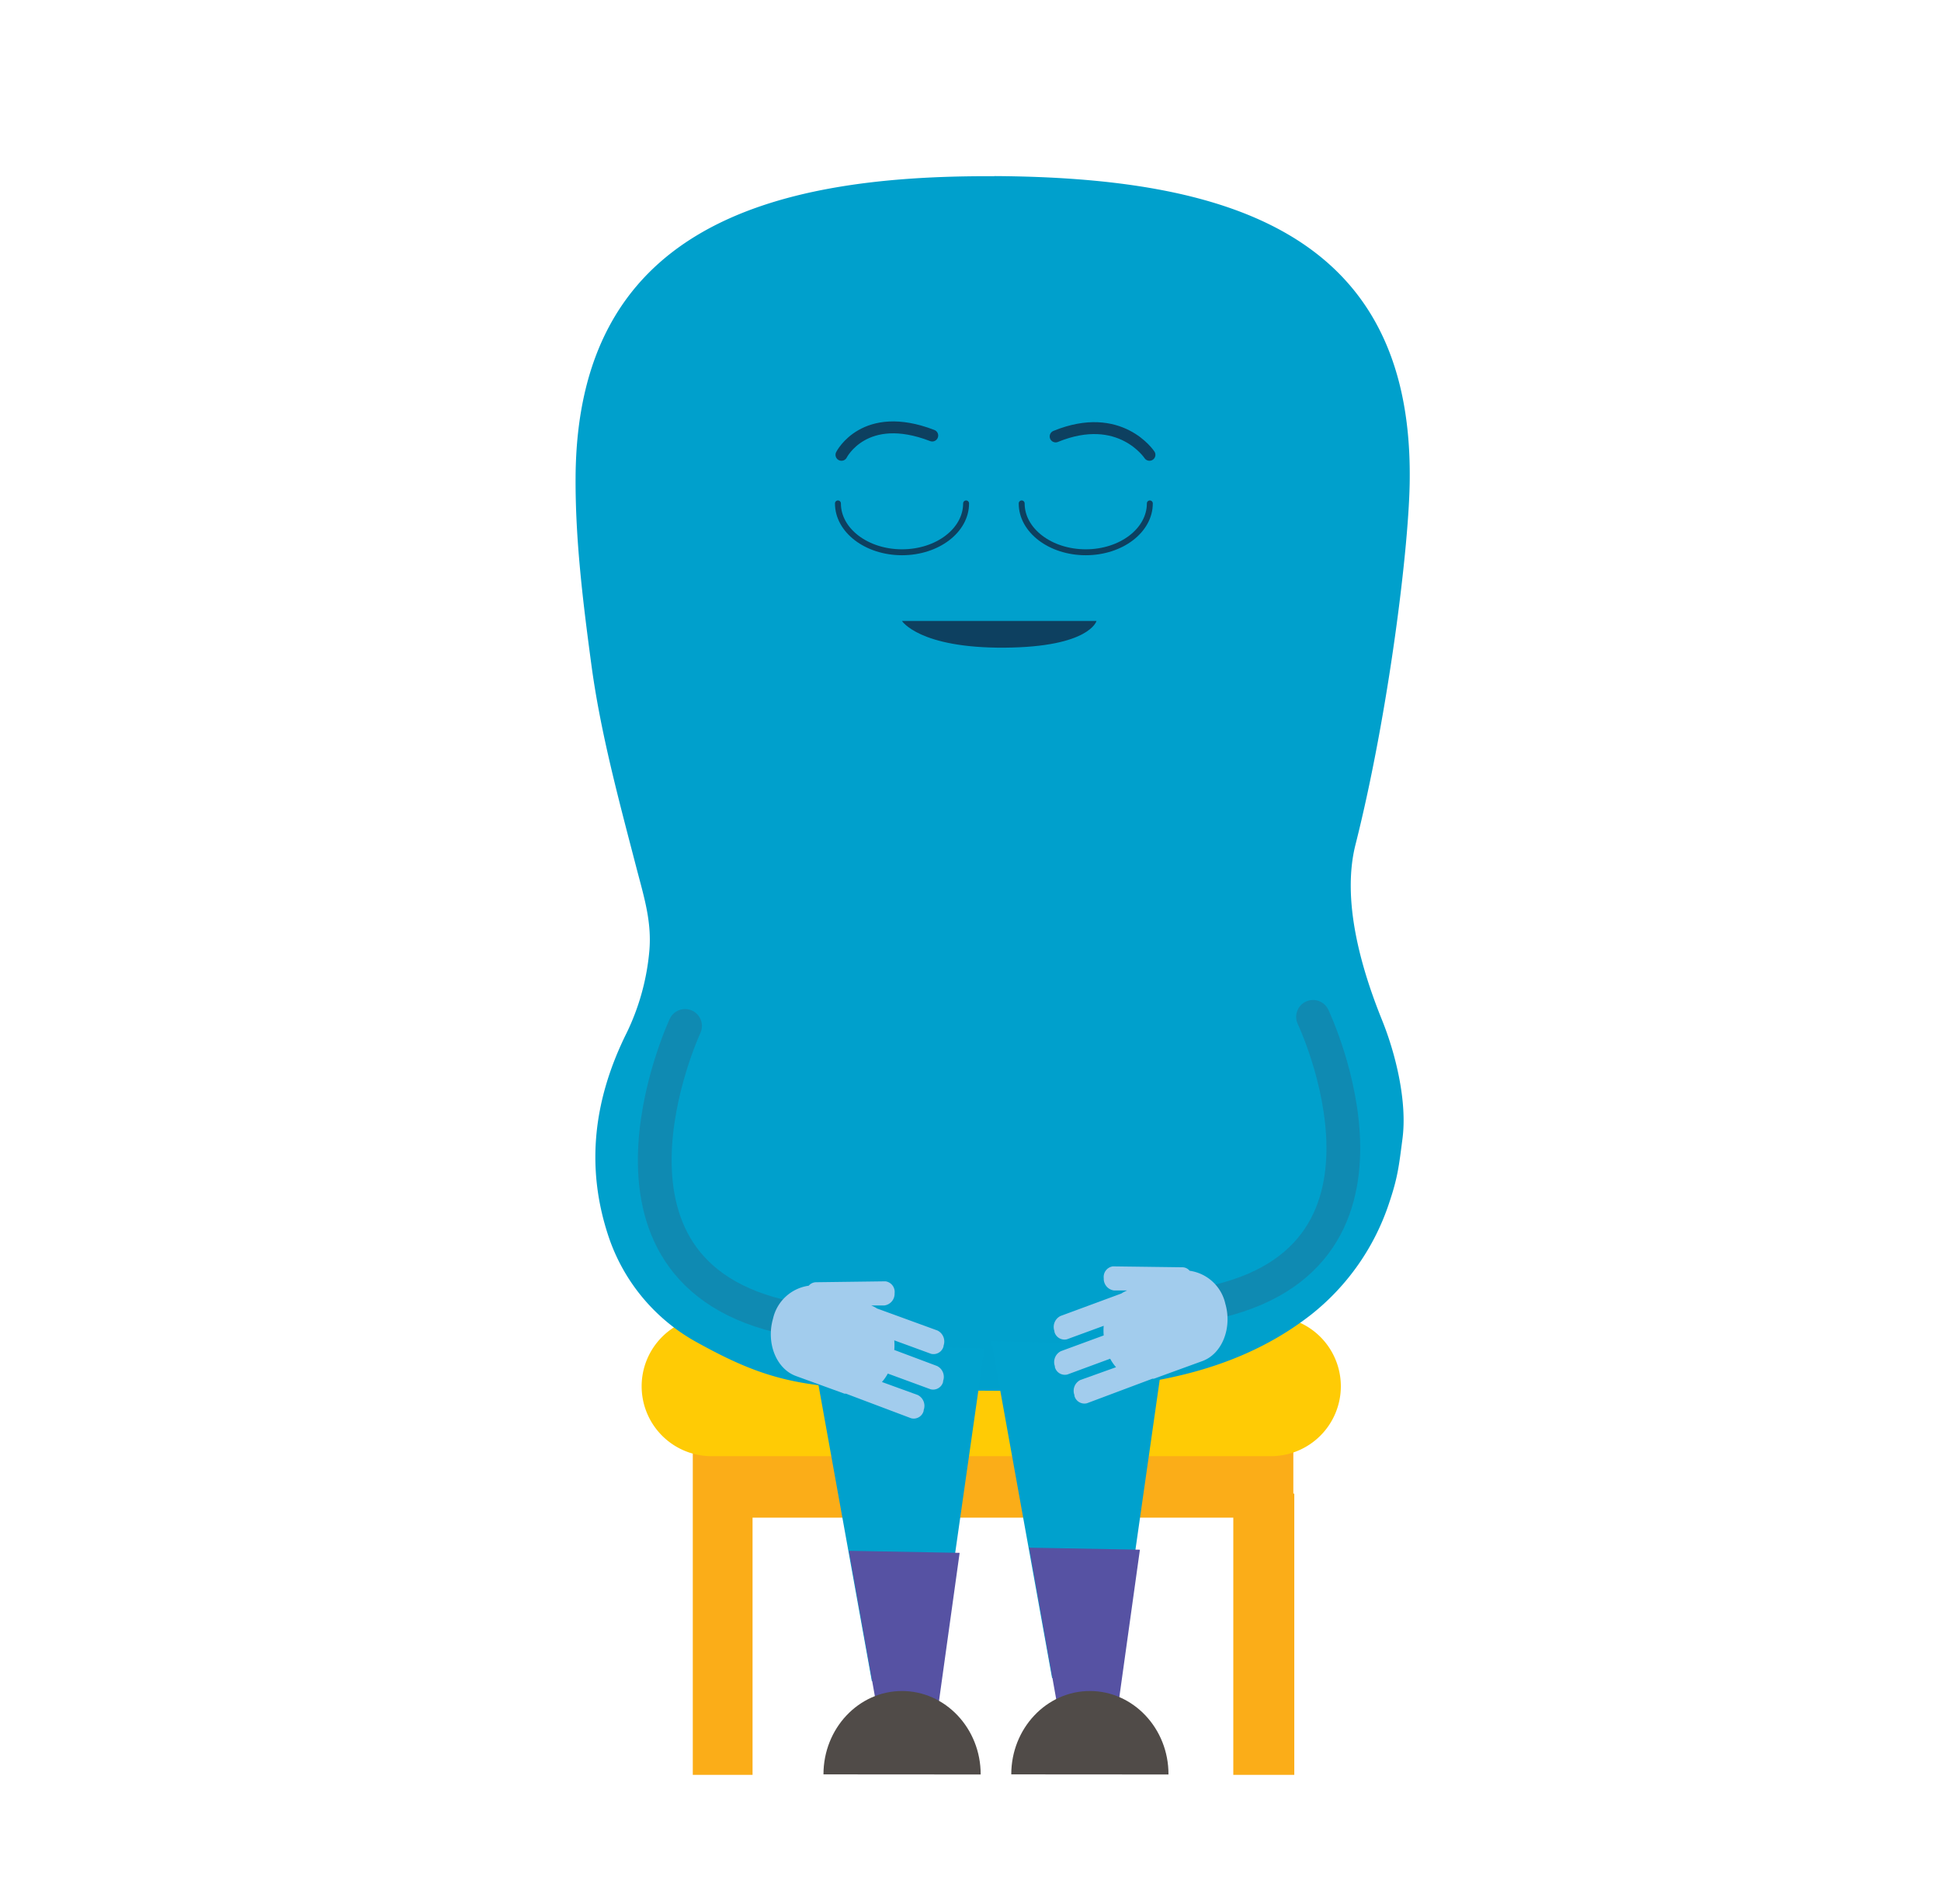 <svg id="Layer_1" data-name="Layer 1" xmlns="http://www.w3.org/2000/svg" viewBox="0 0 363.49 356.5"><defs><style>.cls-1{fill:#fbad18;}.cls-2{fill:#ffcb05;}.cls-3{fill:#00a0cc;}.cls-4{fill:#00a1cd;}.cls-5{fill:#5652a3;}.cls-6{fill:#504b48;}.cls-10,.cls-7,.cls-8{fill:none;stroke-linecap:round;stroke-miterlimit:10;}.cls-7,.cls-8{stroke:#0d4060;}.cls-7{stroke-width:1.11px;}.cls-8{stroke-width:2.23px;}.cls-9{fill:#0d4060;}.cls-10{stroke:#0f8ab2;stroke-width:6.32px;}.cls-11{fill:#a2cced;}</style></defs><polygon class="cls-1" points="129.74 332.33 140.93 332.33 140.93 284.17 230.96 284.17 230.96 332.33 242.38 332.33 242.38 279.67 242.2 279.67 242.2 269.4 129.74 269.4 129.74 279.81 129.74 332.33"/><path class="cls-2" d="M133.25,246.49H238a13.09,13.09,0,0,1,13.1,13.08h0A13.1,13.1,0,0,1,238,272.66H133.25a13.09,13.09,0,0,1-13.09-13.09h0A13.08,13.08,0,0,1,133.25,246.49Z"/><path class="cls-3" d="M186.26,33c-43.15-.27-78.19,10.3-78.47,56.34-.07,11.67,1.39,23.45,2.94,35,1.71,12.82,5.2,25.62,8.45,38.14,1.43,5.51,3,10.34,2.37,16.11a44,44,0,0,1-4.2,14.82c-6.1,12.26-7.78,24.92-3.4,38.08a35.43,35.43,0,0,0,16.83,20c16.56,9.14,23.12,8.72,57.05,8.93,20.12.12,41.11-1.31,57.7-14.26a44.37,44.37,0,0,0,14.6-20.87c1.65-4.88,1.85-7,2.51-12.06.92-7-1.29-16-3.87-22.34-3.86-9.57-7.57-22.33-4.92-32.77C260,133.79,264,101.69,264,89.33c.28-46-34.63-56.1-77.78-56.36"/><polyline class="cls-4" points="151.9 251.7 163.27 314.79 175.42 315.01 184.34 252.49"/><polygon class="cls-5" points="174.21 330.23 166.07 330.08 158.97 290.38 179.71 290.76 174.21 330.23"/><polyline class="cls-4" points="185.65 251.11 197.02 314.2 209.17 314.43 218.1 251.9"/><polygon class="cls-5" points="207.96 329.64 199.82 329.5 192.73 289.79 213.47 290.17 207.96 329.64"/><path class="cls-6" d="M154.21,332.24c0-8.62,6.6-15.61,14.71-15.61s14.75,7,14.73,15.63"/><path class="cls-6" d="M189.38,332.24c0-8.62,6.61-15.61,14.72-15.61s14.75,7,14.72,15.63"/><path class="cls-7" d="M180.92,94.26c0,5.06-5.37,9.15-12,9.15s-12-4.09-12-9.15"/><path class="cls-7" d="M215.33,94.26c0,5.06-5.37,9.15-12,9.15s-12-4.09-12-9.15"/><path class="cls-8" d="M197.69,81.72c12.07-4.94,17.57,3.44,17.57,3.44"/><path class="cls-8" d="M174.58,81.55c-12.73-4.92-17,3.61-17,3.61"/><path class="cls-9" d="M205.34,116.27s-1.25,4.89-17.22,5-19.21-5-19.21-5Z"/><path class="cls-10" d="M245.89,190.4s22.29,46.68-21.49,54"/><path class="cls-11" d="M203.55,262.75a1.93,1.93,0,0,1-2.34-1.39.89.89,0,0,1,0-.14,2.26,2.26,0,0,1,1.12-2.83L209,256a8.67,8.67,0,0,1-1.1-1.59l-8,2.95a1.93,1.93,0,0,1-2.35-1.38.75.75,0,0,1,0-.16,2.28,2.28,0,0,1,1.14-2.83l8-2.94a10.82,10.82,0,0,1,0-1.8l-6.88,2.52a1.94,1.94,0,0,1-2.35-1.42l0-.12a2.29,2.29,0,0,1,1.14-2.82L210,242.2a6.94,6.94,0,0,1,1.08-.57l-2.45,0a2.2,2.2,0,0,1-1.93-2.28h0a2,2,0,0,1,1.7-2.23h.06l13,.17a1.76,1.76,0,0,1,1.32.65,8,8,0,0,1,6.69,6.19c1.31,4.55-.62,9.38-4.3,10.72l-9.1,3.31h-.28Z"/><path class="cls-10" d="M128.29,192.1S106,239.89,149.78,247.19"/><path class="cls-11" d="M170.63,265.56a1.92,1.92,0,0,0,2.34-1.39.32.32,0,0,0,0-.14,2.26,2.26,0,0,0-1.12-2.83l-6.69-2.43a8.6,8.6,0,0,0,1.1-1.58l8,2.94a1.93,1.93,0,0,0,2.35-1.37,1,1,0,0,0,0-.17,2.27,2.27,0,0,0-1.14-2.82l-8-3a10.81,10.81,0,0,0,0-1.8l6.89,2.52a1.93,1.93,0,0,0,2.34-1.42l0-.11a2.29,2.29,0,0,0-1.14-2.83L164.23,245a6.14,6.14,0,0,0-1.08-.56l2.45,0a2.21,2.21,0,0,0,1.93-2.29h0a2,2,0,0,0-1.7-2.23h-.06l-13,.17a1.83,1.83,0,0,0-1.32.65,8,8,0,0,0-6.69,6.19c-1.31,4.56.62,9.38,4.3,10.72l9.1,3.31h.28Z"/></svg>